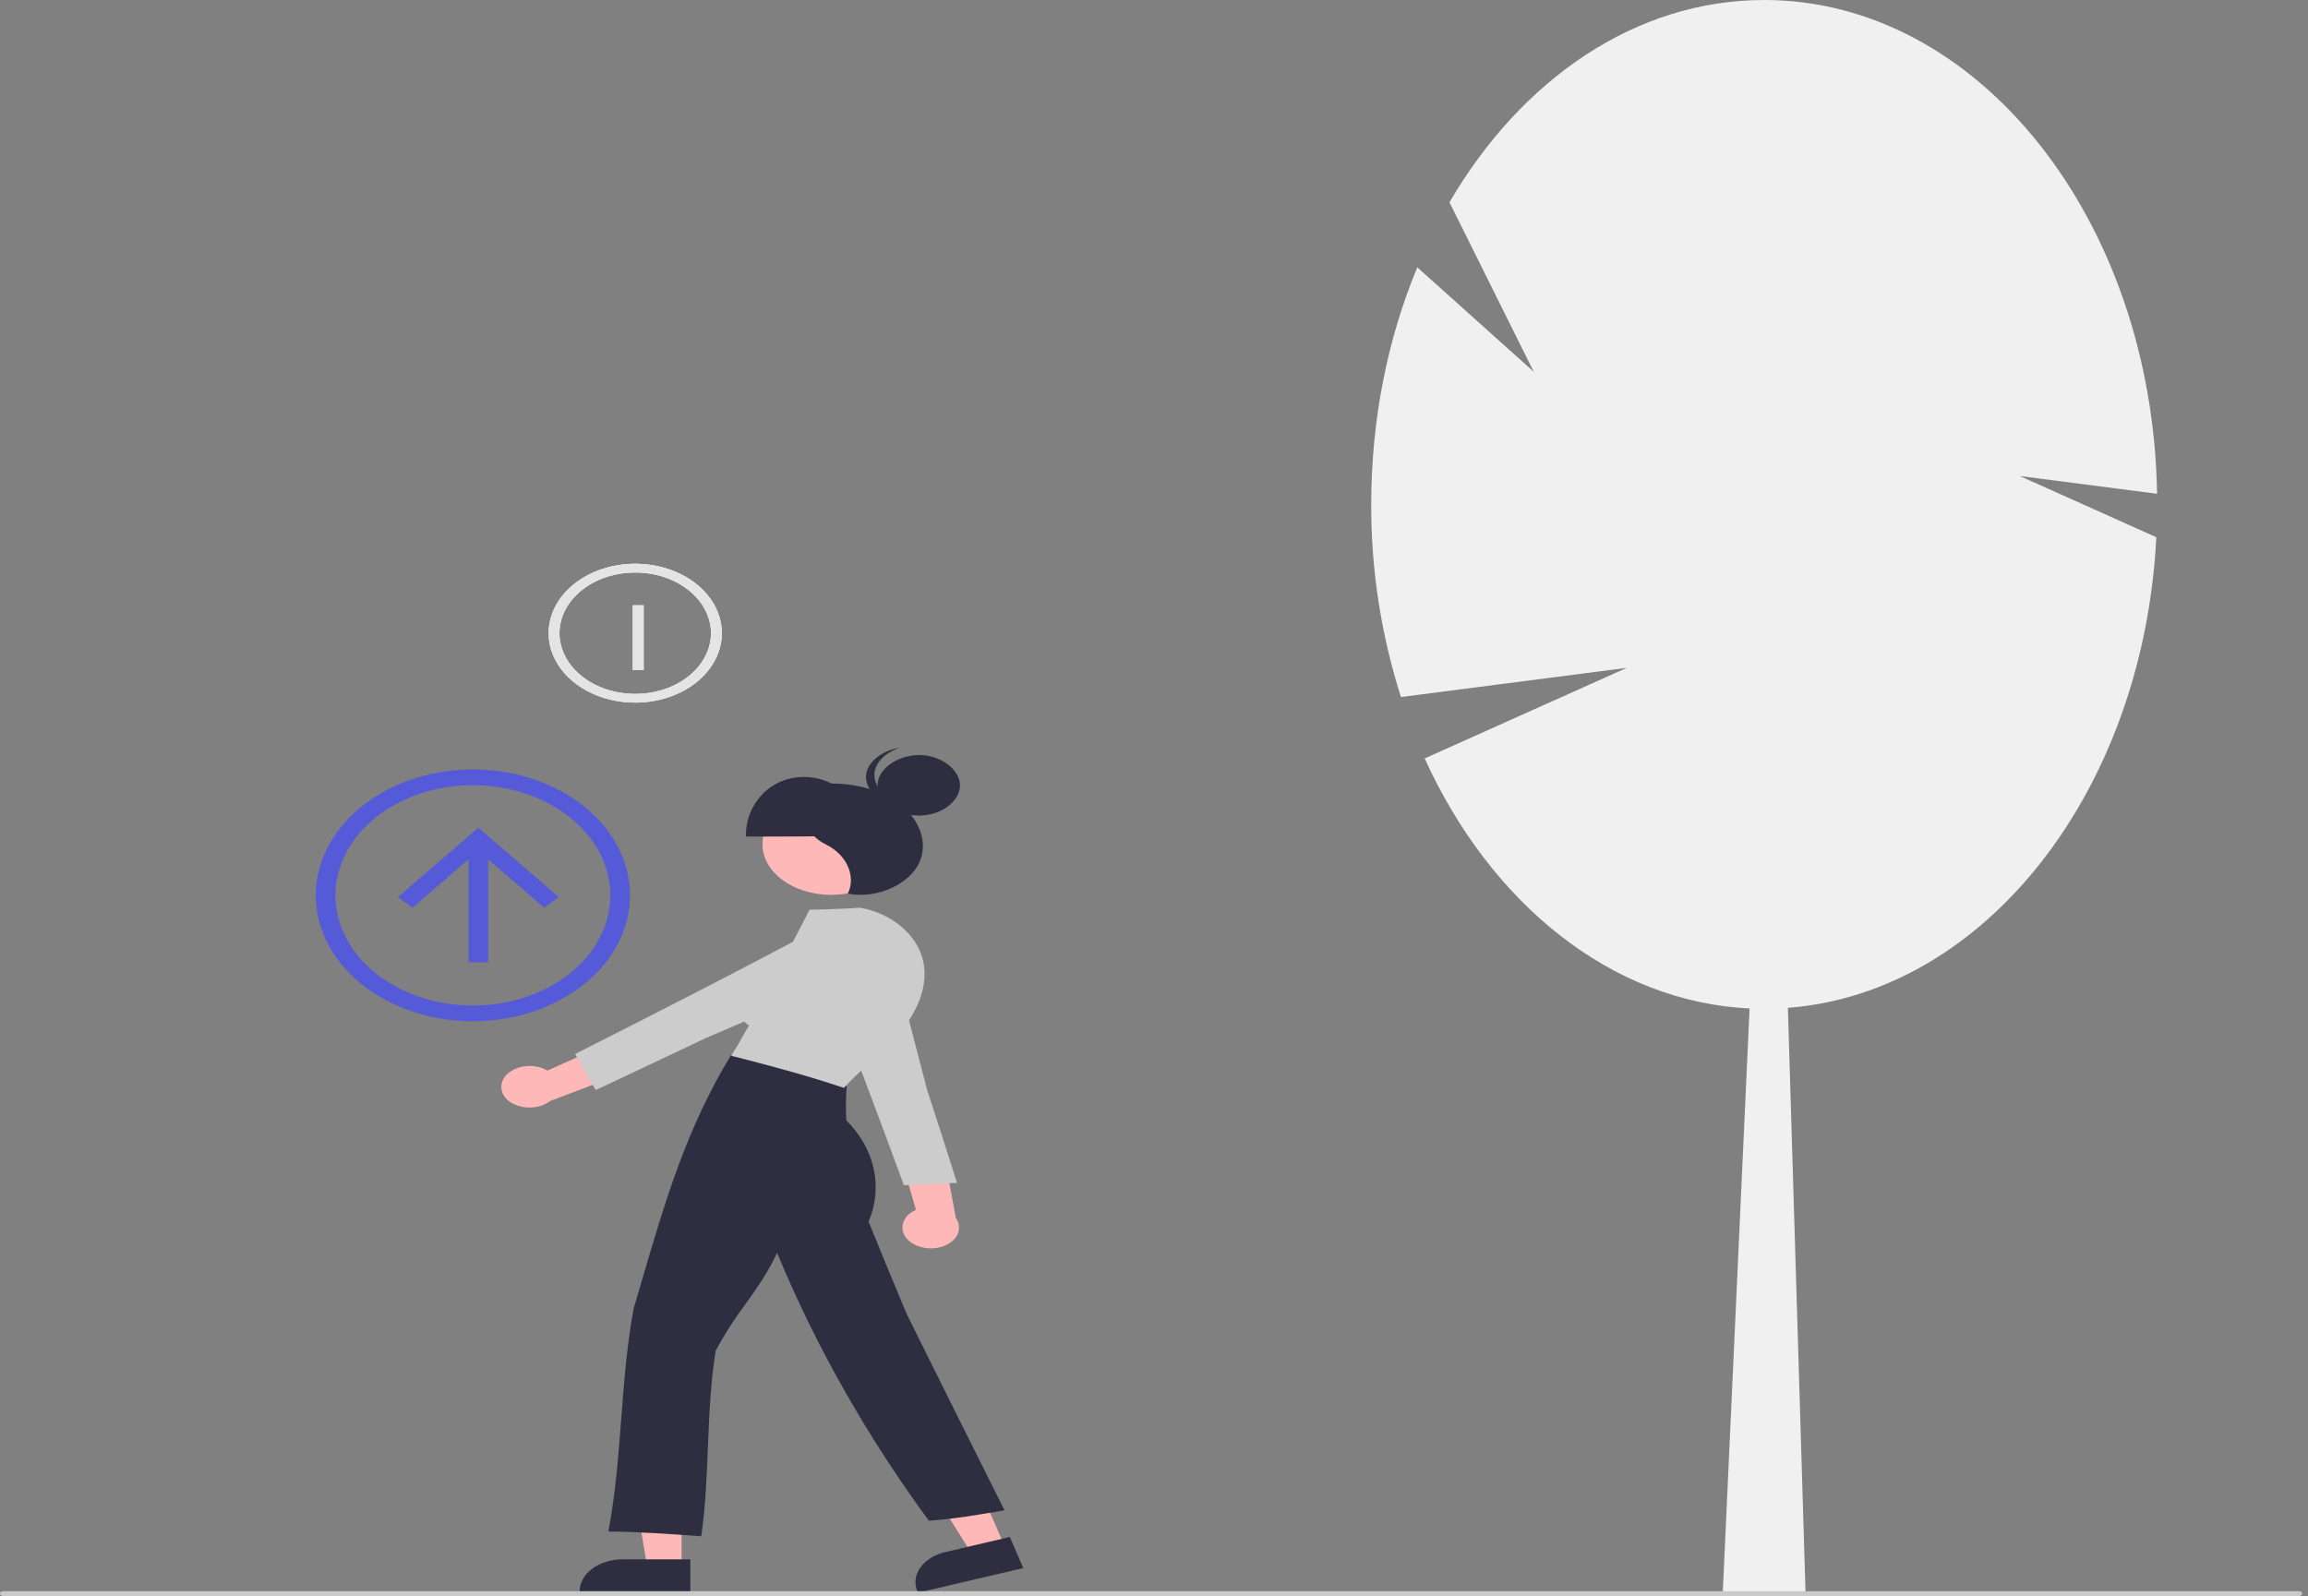 <svg width="107" height="74" viewBox="0 0 107 74" fill="none" xmlns="http://www.w3.org/2000/svg">
<rect x="0" y="0" width="107" height="74" fill="#808080" stroke="none"/>
<path d="M100.003 22.894C99.798 10.206 91.723 0 81.789 0C75.82 0 70.521 3.686 67.198 9.381L71.105 17.238L65.706 12.395C64.344 15.672 63.571 19.413 63.571 23.387C63.56 26.399 64.022 29.4 64.948 32.319L75.418 30.966L66.048 35.166C69.1 41.874 74.68 46.455 81.111 46.758L79.871 73.784L83.707 73.894L82.887 46.73C92.045 46.031 99.38 36.65 99.968 24.909L93.64 22.072L100.003 22.894Z" fill="#F0F0F0"/>
<path d="M42.159 57.55C42.047 57.457 41.96 57.346 41.906 57.225C41.851 57.104 41.829 56.974 41.842 56.846C41.854 56.717 41.901 56.592 41.978 56.479C42.056 56.366 42.162 56.267 42.291 56.19C42.346 56.156 42.404 56.125 42.465 56.098L41.5 52.767L43.743 53.412L44.315 56.476C44.449 56.668 44.493 56.892 44.436 57.108C44.38 57.323 44.229 57.514 44.01 57.647C43.74 57.815 43.402 57.898 43.061 57.88C42.72 57.862 42.399 57.745 42.159 57.55Z" fill="#FFB8B8"/>
<path d="M41.904 54.951L41.892 54.918C40.679 51.624 39.426 48.218 37.896 44.51L37.886 44.486L37.92 44.472C38.773 44.106 40.054 44.13 40.901 44.528C41.685 44.896 42.081 45.608 41.867 46.262L42.983 50.536C43.437 51.934 43.906 53.38 44.355 54.806L44.368 54.846L44.298 54.85C43.481 54.888 42.637 54.927 41.961 54.949L41.904 54.951Z" fill="#CCCCCC"/>
<path d="M31.6 72.681H30.009L29.253 68.175H31.6V72.681Z" fill="#FFB8B8"/>
<path d="M32.005 73.814H26.877V73.766C26.877 72.958 27.773 72.3 28.873 72.3H32.005V73.814Z" fill="#2F2E41"/>
<path d="M46.586 71.718L45.07 72.072L42.487 67.948L44.723 67.424L46.586 71.718Z" fill="#FFB8B8"/>
<path d="M42.554 73.85L42.535 73.804C42.201 73.034 42.782 72.208 43.831 71.962L46.815 71.264L47.44 72.706L42.554 73.85Z" fill="#2F2E41"/>
<path d="M32.508 71.231L32.444 71.226C31.06 71.127 29.63 71.024 28.278 71.012L28.204 71.011L28.214 70.958C28.535 69.253 28.67 67.481 28.802 65.768C28.931 64.076 29.065 62.326 29.378 60.665C29.51 60.22 29.639 59.78 29.767 59.342C30.829 55.717 31.832 52.292 33.902 48.903L33.922 48.871L33.969 48.875C35.911 49.048 37.778 49.568 39.225 50.341L39.253 50.356L39.251 50.381C39.212 50.903 39.207 51.426 39.237 51.948C39.888 52.598 40.324 53.369 40.504 54.19C40.685 55.011 40.604 55.855 40.269 56.644C40.839 58.043 41.428 59.488 42.029 60.914C43.488 63.853 44.998 66.894 46.545 69.977L46.571 70.027L46.499 70.039C45.386 70.231 44.237 70.43 43.104 70.507L43.061 70.509L43.041 70.481C40.166 66.559 37.815 62.405 36.024 58.088C35.637 58.955 35.08 59.737 34.541 60.494C34.026 61.18 33.572 61.893 33.181 62.629C32.942 64.07 32.878 65.631 32.817 67.141C32.759 68.568 32.705 69.916 32.515 71.184L32.508 71.231Z" fill="#2F2E41"/>
<path d="M23.411 49.912C23.601 49.685 23.889 49.523 24.219 49.456C24.55 49.389 24.899 49.423 25.2 49.551C25.262 49.577 25.321 49.607 25.377 49.641L29.331 47.863L29.249 49.631L25.507 51.048C25.296 51.208 25.028 51.31 24.741 51.342C24.453 51.374 24.161 51.334 23.903 51.227C23.757 51.172 23.627 51.093 23.522 50.994C23.416 50.896 23.338 50.782 23.291 50.658C23.245 50.534 23.232 50.403 23.252 50.275C23.273 50.146 23.327 50.023 23.411 49.912Z" fill="#FFB8B8"/>
<path d="M22.631 39.172H21.721V44.616H22.631V39.172Z" fill="#545AD8"/>
<path d="M106.592 74H0.138C0.101 74 0.066 73.988 0.04 73.968C0.015 73.947 0 73.919 0 73.889C0 73.86 0.015 73.832 0.04 73.811C0.066 73.79 0.101 73.779 0.138 73.779H106.592C106.629 73.779 106.664 73.79 106.69 73.811C106.715 73.832 106.73 73.86 106.73 73.889C106.73 73.919 106.715 73.947 106.69 73.968C106.664 73.988 106.629 74 106.592 74Z" fill="#CACACA"/>
<path d="M25.898 41.59L25.232 42.088L22.177 39.452L19.12 42.088L18.453 41.59L22.177 38.381L25.898 41.59Z" fill="#545AD8"/>
<path d="M21.924 47.352C20.483 47.352 19.075 47.01 17.878 46.368C16.68 45.727 15.746 44.815 15.195 43.749C14.644 42.682 14.5 41.508 14.781 40.376C15.062 39.244 15.755 38.204 16.774 37.387C17.793 36.571 19.09 36.015 20.503 35.79C21.915 35.564 23.38 35.68 24.71 36.122C26.041 36.564 27.178 37.312 27.979 38.272C28.779 39.232 29.206 40.36 29.206 41.515C29.204 43.062 28.436 44.546 27.07 45.641C25.705 46.735 23.854 47.35 21.924 47.352ZM21.924 36.407C20.663 36.407 19.431 36.707 18.383 37.268C17.335 37.829 16.519 38.627 16.036 39.56C15.554 40.493 15.428 41.52 15.674 42.511C15.92 43.502 16.526 44.412 17.418 45.127C18.309 45.841 19.444 46.327 20.68 46.524C21.916 46.721 23.198 46.62 24.362 46.234C25.526 45.847 26.521 45.193 27.222 44.352C27.922 43.513 28.296 42.525 28.296 41.515C28.294 40.161 27.622 38.862 26.427 37.905C25.233 36.947 23.613 36.409 21.924 36.407Z" fill="#545AD8"/>
<path d="M29.839 28.067H29.337V31.069H29.839V28.067Z" fill="#E4E4E4"/>
<path d="M29.449 32.577C28.655 32.577 27.879 32.389 27.219 32.035C26.558 31.681 26.044 31.178 25.74 30.59C25.436 30.002 25.356 29.355 25.511 28.731C25.666 28.107 26.049 27.533 26.61 27.083C27.172 26.633 27.887 26.326 28.666 26.202C29.445 26.078 30.252 26.142 30.986 26.385C31.72 26.629 32.347 27.041 32.788 27.571C33.229 28.1 33.465 28.722 33.465 29.359C33.463 30.212 33.04 31.03 32.287 31.634C31.534 32.237 30.514 32.576 29.449 32.577ZM29.449 26.543C28.754 26.543 28.075 26.708 27.497 27.017C26.92 27.327 26.469 27.767 26.203 28.281C25.938 28.796 25.868 29.362 26.003 29.908C26.139 30.454 26.474 30.956 26.965 31.35C27.456 31.744 28.082 32.012 28.764 32.121C29.445 32.23 30.152 32.174 30.794 31.961C31.436 31.747 31.984 31.387 32.37 30.923C32.757 30.46 32.963 29.916 32.963 29.359C32.962 28.612 32.591 27.896 31.932 27.368C31.274 26.84 30.381 26.544 29.449 26.543Z" fill="#E4E4E4"/>
<path d="M38.536 41.492C40.296 41.492 41.722 40.444 41.722 39.151C41.722 37.858 40.296 36.81 38.536 36.81C36.777 36.81 35.35 37.858 35.35 39.151C35.35 40.444 36.777 41.492 38.536 41.492Z" fill="#FFB8B8"/>
<path d="M37.449 36.412C38.83 36.193 40.357 36.401 41.442 37.085C42.526 37.77 43.077 38.954 42.632 39.969C42.186 40.985 40.673 41.7 39.306 41.437C39.697 40.626 39.257 39.63 38.299 39.163C37.163 38.609 36.85 37.286 37.449 36.412Z" fill="#2F2E41"/>
<path d="M39.967 38.717C39.985 37.773 39.447 36.838 38.616 36.368C38.214 36.139 37.731 36.019 37.238 36.025C36.745 36.032 36.267 36.164 35.874 36.404C35.056 36.895 34.543 37.844 34.586 38.787C36.421 38.791 38.255 38.795 39.967 38.717Z" fill="#2F2E41"/>
<path d="M39.125 50.443L39.075 50.426C37.313 49.835 35.586 49.382 33.967 48.969L33.917 48.961L33.917 48.855L33.949 48.864C33.956 48.852 33.964 48.84 33.971 48.828C33.994 48.792 34.009 48.767 34.022 48.751L34.021 48.751C34.156 48.549 34.263 48.354 34.367 48.165C34.474 47.97 34.585 47.769 34.727 47.556C34.386 47.314 34.148 46.992 34.049 46.636C33.949 46.279 33.993 45.907 34.173 45.571C34.53 44.949 35.442 44.464 36.4 44.384C36.751 43.674 37.533 42.182 37.533 42.182C37.533 42.182 39.178 42.149 39.839 42.087L39.85 42.086L39.861 42.088C41.305 42.321 42.51 43.324 42.792 44.529C43.031 45.546 42.669 46.709 41.774 47.804C41.313 48.342 40.805 48.855 40.255 49.337C39.852 49.707 39.472 50.057 39.156 50.409L39.125 50.443Z" fill="#CCCCCC"/>
<path d="M42.163 37.336C41.197 37.23 40.438 36.504 40.547 35.79C40.623 35.302 41.096 34.876 41.7 34.672C40.92 34.797 40.249 35.297 40.158 35.886C40.048 36.599 40.807 37.325 41.774 37.431C42.133 37.473 42.5 37.435 42.834 37.322C42.613 37.356 42.386 37.361 42.163 37.336Z" fill="#2F2E41"/>
<path d="M26.662 48.87L26.7 48.851C30.524 46.913 34.478 44.911 38.727 42.615L38.755 42.6L38.785 42.619C39.538 43.088 39.934 43.984 39.705 44.703C39.494 45.368 38.712 45.88 37.802 45.949L32.688 48.147C31.045 48.926 29.346 49.733 27.665 50.52L27.617 50.542L27.59 50.495C27.268 49.941 26.936 49.37 26.683 48.909L26.662 48.87Z" fill="#CCCCCC"/>
<path d="M42.314 37.798C41.347 37.693 40.589 36.967 40.698 36.253C40.808 35.54 41.769 34.957 42.743 35.012C43.718 35.067 44.545 35.752 44.505 36.469C44.464 37.187 43.549 37.934 42.314 37.798Z" fill="#2F2E41"/>
<path d="M29.449 32.577C28.655 32.577 27.879 32.389 27.219 32.035C26.558 31.681 26.044 31.178 25.74 30.59C25.436 30.002 25.356 29.355 25.511 28.731C25.666 28.107 26.049 27.533 26.61 27.083C27.172 26.633 27.887 26.326 28.666 26.202C29.445 26.078 30.252 26.142 30.986 26.385C31.72 26.629 32.347 27.041 32.788 27.571C33.229 28.1 33.465 28.722 33.465 29.359C33.463 30.212 33.04 31.03 32.287 31.634C31.534 32.237 30.514 32.576 29.449 32.577ZM29.449 26.543C28.754 26.543 28.075 26.708 27.497 27.017C26.92 27.327 26.469 27.767 26.203 28.281C25.938 28.796 25.868 29.362 26.003 29.908C26.139 30.454 26.474 30.956 26.965 31.35C27.456 31.744 28.082 32.012 28.764 32.121C29.445 32.23 30.152 32.174 30.794 31.961C31.436 31.747 31.984 31.387 32.37 30.923C32.757 30.46 32.963 29.916 32.963 29.359C32.962 28.612 32.591 27.896 31.932 27.368C31.274 26.84 30.381 26.544 29.449 26.543Z" fill="#E4E4E4"/>
<path d="M29.839 28.067H29.337V31.069H29.839V28.067Z" fill="#E4E4E4"/>
<path d="M29.839 28.067H29.337V31.069H29.839V28.067Z" fill="#E4E4E4"/>
<path d="M29.449 32.577C28.655 32.577 27.879 32.389 27.219 32.035C26.558 31.681 26.044 31.178 25.74 30.59C25.436 30.002 25.356 29.355 25.511 28.731C25.666 28.107 26.049 27.533 26.61 27.083C27.172 26.633 27.887 26.326 28.666 26.202C29.445 26.078 30.252 26.142 30.986 26.385C31.72 26.629 32.347 27.041 32.788 27.571C33.229 28.1 33.465 28.722 33.465 29.359C33.463 30.212 33.04 31.03 32.287 31.634C31.534 32.237 30.514 32.576 29.449 32.577ZM29.449 26.543C28.754 26.543 28.075 26.708 27.497 27.017C26.92 27.327 26.469 27.767 26.203 28.281C25.938 28.796 25.868 29.362 26.003 29.908C26.139 30.454 26.474 30.956 26.965 31.35C27.456 31.744 28.082 32.012 28.764 32.121C29.445 32.23 30.152 32.174 30.794 31.961C31.436 31.747 31.984 31.387 32.37 30.923C32.757 30.46 32.963 29.916 32.963 29.359C32.962 28.612 32.591 27.896 31.932 27.368C31.274 26.84 30.381 26.544 29.449 26.543Z" fill="#E4E4E4"/>
</svg>
